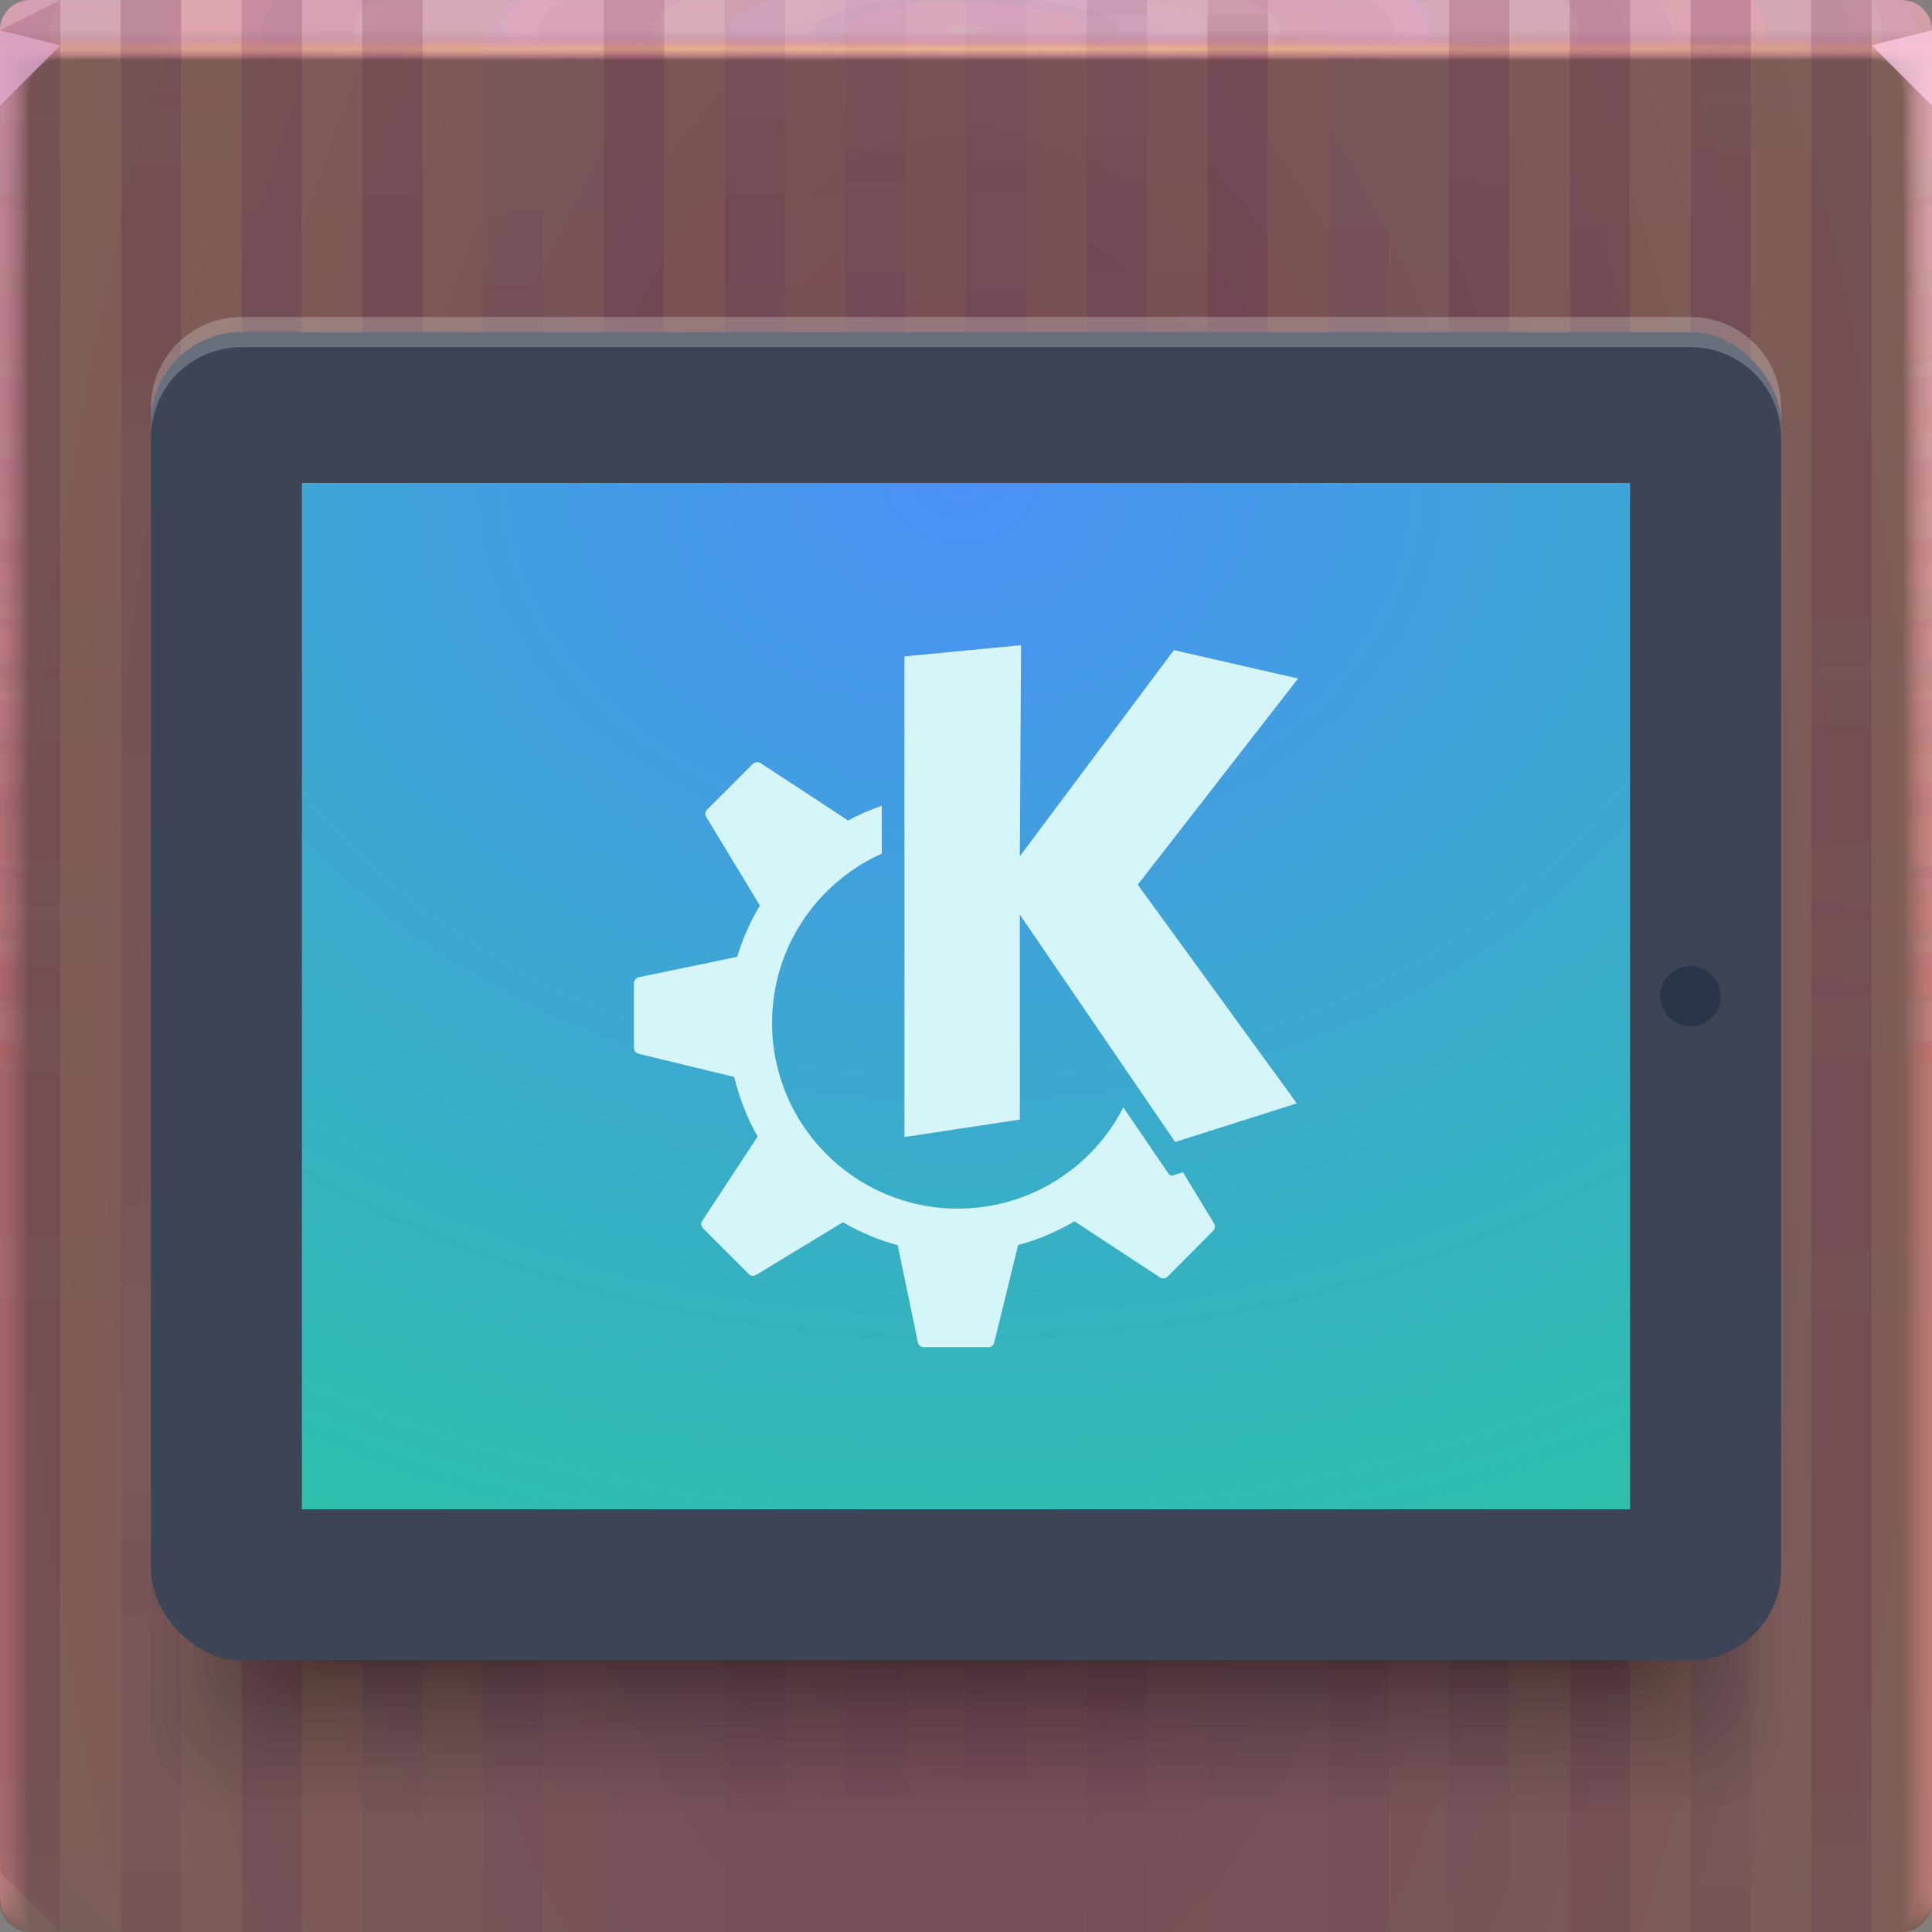 <?xml version="1.0" encoding="UTF-8"?>
<!-- Created with Inkscape (http://www.inkscape.org/) -->
<svg width="64" height="64" version="1.1" xmlns="http://www.w3.org/2000/svg" xmlns:cc="http://creativecommons.org/ns#" xmlns:dc="http://purl.org/dc/elements/1.1/" xmlns:rdf="http://www.w3.org/1999/02/22-rdf-syntax-ns#" xmlns:xlink="http://www.w3.org/1999/xlink">
	<rect width="100%" height="100%" fill="#808080" stroke="none"/>
	<defs>
		<radialGradient id="radialGradient94850" cx="31.511" cy="36.77" r="22" gradientTransform="matrix(2.358 0 0 1.822 -42.491 -50.485)" gradientUnits="userSpaceOnUse">
			<stop stop-color="#4b90f7" offset="0"/>
			<stop stop-color="#2bc2a7" offset="1"/>
		</radialGradient>
		<radialGradient id="radialGradient2160630" cx="31.744" cy="35.593" r="32" gradientTransform="matrix(-1.34,0,0,2.728,74.798,-61.501)" gradientUnits="userSpaceOnUse">
			<stop stop-color="#744655" offset="0"/>
			<stop stop-color="#7b665e" offset="1"/>
		</radialGradient>
		<radialGradient id="radialGradient2160632-3-9" cx="35.574" cy="1.019" r="32" gradientTransform="matrix(0,1.125,-5.175,0,37.271,-39.029)" gradientUnits="userSpaceOnUse" xlink:href="#a-6-5"/>
		<linearGradient id="a-6-5">
			<stop stop-color="#ebbbd6" stop-opacity=".11" offset="0"/>
			<stop stop-color="#ff9797" stop-opacity=".039" offset="1"/>
		</linearGradient>
		<radialGradient id="radialGradient2160634-3-9" cx="35.574" cy="1.036" r="32" gradientTransform="matrix(0,1.125,-5.175,0,37.363,-39.029)" gradientUnits="userSpaceOnUse" xlink:href="#a-6-5"/>
		<radialGradient id="radialGradient2160636-5-4" cx="35.574" cy="1.055" r="32" gradientTransform="matrix(0,1.125,-5.175,0,37.458,-39.029)" gradientUnits="userSpaceOnUse" xlink:href="#a-6-5"/>
		<radialGradient id="radialGradient2160638-6-7" cx="35.574" cy="1.071" r="32" gradientTransform="matrix(0,1.125,-5.175,0,37.544,-39.029)" gradientUnits="userSpaceOnUse" xlink:href="#a-6-5"/>
		<radialGradient id="radialGradient2160640-2-8" cx="35.574" cy="1.091" r="32" gradientTransform="matrix(0,1.125,-5.175,0,37.648,-39.029)" gradientUnits="userSpaceOnUse" xlink:href="#a-6-5"/>
		<radialGradient id="radialGradient2160642-9-4" cx="35.574" cy="1.113" r="32" gradientTransform="matrix(0,1.125,-5.175,0,37.758,-39.029)" gradientUnits="userSpaceOnUse" xlink:href="#a-6-5"/>
		<radialGradient id="radialGradient2160644-1-5" cx="35.574" cy="1.135" r="32" gradientTransform="matrix(0,1.125,-5.175,0,37.875,-39.029)" gradientUnits="userSpaceOnUse" xlink:href="#a-6-5"/>
		<radialGradient id="radialGradient2160646-2-0" cx="35.574" cy="1.159" r="32" gradientTransform="matrix(0,1.125,-5.175,0,38,-39.029)" gradientUnits="userSpaceOnUse" xlink:href="#a-6-5"/>
		<radialGradient id="radialGradient2160648-7-3" cx="35.574" cy="1.18" r="32" gradientTransform="matrix(0,1.125,-5.175,0,38.107,-39.029)" gradientUnits="userSpaceOnUse" xlink:href="#a-6-5"/>
		<radialGradient id="radialGradient2160650-0-6" cx="35.574" cy="1.208" r="32" gradientTransform="matrix(0,1.125,-5.175,0,38.252,-39.029)" gradientUnits="userSpaceOnUse" xlink:href="#a-6-5"/>
		<radialGradient id="radialGradient2160652-9-1" cx="35.574" cy="1.239" r="32" gradientTransform="matrix(0,1.125,-5.175,0,38.411,-39.029)" gradientUnits="userSpaceOnUse" xlink:href="#a-6-5"/>
		<radialGradient id="radialGradient2160654-3-0" cx="35.574" cy="1.273" r="32" gradientTransform="matrix(0,1.125,-5.175,0,38.587,-39.029)" gradientUnits="userSpaceOnUse" xlink:href="#a-6-5"/>
		<radialGradient id="radialGradient2160656-6-6" cx="35.574" cy="1.304" r="32" gradientTransform="matrix(0,1.125,-5.175,0,38.75,-39.029)" gradientUnits="userSpaceOnUse" xlink:href="#a-6-5"/>
		<radialGradient id="radialGradient2160658-0-3" cx="35.574" cy="1.346" r="32" gradientTransform="matrix(0,1.125,-5.175,0,38.966,-39.029)" gradientUnits="userSpaceOnUse" xlink:href="#a-6-5"/>
		<radialGradient id="radialGradient2160660-6-2" cx="35.574" cy="1.393" r="32" gradientTransform="matrix(0,1.125,-5.175,0,39.208,-39.029)" gradientUnits="userSpaceOnUse" xlink:href="#a-6-5"/>
		<radialGradient id="radialGradient2160662-2-0" cx="35.574" cy="1.439" r="32" gradientTransform="matrix(0,1.125,-5.175,0,39.446,-39.029)" gradientUnits="userSpaceOnUse" xlink:href="#a-6-5"/>
		<radialGradient id="radialGradient2160664-6-6" cx="15.111" cy="1.397" r="32" gradientTransform="matrix(0 .013 -2.532 0 35.666 1.421)" gradientUnits="userSpaceOnUse" xlink:href="#a-6-5">
			<stop stop-color="#ffc68a" stop-opacity=".756" offset="0"/>
			<stop stop-color="#ff92bc" stop-opacity="0" offset="1"/>
		</radialGradient>
	</defs>
	<g transform="translate(3.2081e-5)">
		<path d="m1 0c-0.554 0-1 0.446-1 1v62c0 0.554 0.446 1 1 1h62c0.554 0 1-0.446 1-1v-62c0-0.554-0.446-1-1-1z" fill="url(#radialGradient2160630)"/>
		<g transform="translate(0 .002)">
			<path d="m1 0c-0.554 0-1 0.446-1 1v62-0.224 0.224-62h1.752c19.15 2e-3 39.445 0 60.213 0h2.035v62-0.334 0.334-62c0.001-0.553-0.447-1.001-1-1z" fill="url(#radialGradient2160632-3-9)"/>
			<path d="m1 0c-0.555-0.001-1.004 0.451-1 1.006v61.98-0.197c0-0.277 4e-3 -0.184 0.01 0.246 0.012 0.016 0.03-0.297 0.052-0.897v-61c0.072-9e-3 0.133-0.013 0.185-0.013 0.29-0.016 0.357-0.032 0.774-0.044 0.246-0.011 0.496-0.019 0.747-0.019 19.183 2e-3 39.392 0 60.2 0 0.346 0 0.689 0.012 1.023 0.03 0.268 0.01 0.389 0.02 0.52 0.033 0.106 0 0.22 0.01 0.427 0.028v60.744c0.027 0.754 0.05 1.148 0.059 1.123l3e-3 -0.334v0.286-61.762c0-0.143 0-0.22-2e-3 -0.224-0.005-0.552-0.46-0.995-1.012-0.986h-61.986" fill="url(#radialGradient2160634-3-9)"/>
			<path d="m1 0c-0.555-0.001-1.004 0.451-1 1.006v61.966-0.169c0-0.245 8e-3 -0.145 0.021 0.266 0.022 0.034 0.06-0.247 0.104-0.807v-60.988c0.056-0.015 0.115-0.023 0.173-0.025 0.27-0.031 0.341-0.064 0.743-0.088 0.242-0.022 0.492-0.037 0.742-0.037 19.217 2e-3 39.34 0 60.187 0 0.347 0 0.69 0.024 1.013 0.06 0.256 0.02 0.372 0.042 0.494 0.065 0.1 0 0.206 0.02 0.398 0.057v60.731c0.055 0.703 0.102 1.052 0.119 1.003 4e-3 -0.154 6e-3 -0.265 6e-3 -0.333v0.237-61.748c0-0.139 0-0.215-3e-3 -0.224-0.011-0.468-0.347-0.864-0.807-0.952-0.071-0.014-0.144-0.021-0.217-0.02h-61.973" fill="url(#radialGradient2160636-5-4)"/>
			<path d="m1 0c-0.555-0.001-1.004 0.45-1 1.005v61.953-0.14c0-0.213 0.012-0.107 0.031 0.287 0.034 0.05 0.091-0.198 0.156-0.718v-60.974c0.051-0.022 0.105-0.035 0.16-0.037 0.252-0.048 0.327-0.097 0.715-0.132 0.238-0.034 0.487-0.056 0.737-0.056 19.25 2e-3 39.286 0 60.173 0 0.348 0 0.688 0.036 1.001 0.09 0.244 0.029 0.356 0.062 0.47 0.098 0.091 0 0.19 0.03 0.37 0.085v60.718c0.082 0.653 0.151 0.957 0.176 0.884 7e-3 -0.152 0.01-0.262 0.01-0.333v0.188-61.734c0-0.135 0-0.21-4e-3 -0.224-0.017-0.467-0.359-0.859-0.819-0.94-0.072-0.014-0.144-0.02-0.217-0.018h-61.96" fill="url(#radialGradient2160638-6-7)"/>
			<path d="m1 0c-0.555-0.001-1.004 0.45-1 1.005v61.939-0.113c0-0.18 0.015-0.068 0.042 0.308 0.045 0.067 0.121-0.149 0.208-0.629v-60.96c0.044-0.029 0.095-0.046 0.148-0.05 0.232-0.063 0.311-0.128 0.684-0.176 0.234-0.044 0.483-0.074 0.732-0.074 19.284 2e-3 39.234 0 60.16 0 0.35 0 0.689 0.048 0.991 0.12 0.232 0.039 0.34 0.083 0.444 0.13 0.085 0 0.176 0.04 0.341 0.114v60.704c0.11 0.603 0.203 0.862 0.236 0.764 0.01-0.148 0.014-0.259 0.014-0.333v0.14-61.721c0-0.13-2e-3 -0.206-6e-3 -0.224-0.024-0.466-0.37-0.852-0.83-0.927-0.073-0.013-0.146-0.019-0.22-0.017h-61.944" fill="url(#radialGradient2160640-2-8)"/>
			<path d="m1 0c-0.554-0.001-1.003 0.45-1 1.004v61.926-0.084c0-0.148 0.02-0.029 0.052 0.328 0.056 0.084 0.152-0.099 0.26-0.539v-60.949c0.053-0.04 0.097-0.061 0.136-0.061 0.212-0.08 0.297-0.16 0.655-0.22 0.23-0.056 0.477-0.093 0.727-0.093 19.317 2e-3 39.18 0 60.147 0 0.35 0 0.688 0.06 0.98 0.151 0.22 0.047 0.322 0.102 0.418 0.162 0.078 0 0.162 0.049 0.313 0.142v60.69c0.137 0.553 0.253 0.767 0.295 0.645 0.01-0.11 0.015-0.221 0.017-0.332v0.09-61.705c0-0.126-2e-3 -0.202-7e-3 -0.224-0.031-0.465-0.382-0.846-0.843-0.914-0.072-0.013-0.145-0.019-0.218-0.017h-61.932" fill="url(#radialGradient2160642-9-4)"/>
			<path d="m1 0c-0.554-0.001-1.003 0.45-1 1.004v61.912-0.056c0-0.117 0.023 0.01 0.063 0.349 0.067 0.1 0.182-0.05 0.312-0.45v-60.935c0.048-0.049 0.088-0.074 0.123-0.074 0.193-0.095 0.282-0.192 0.626-0.264 0.225-0.067 0.472-0.11 0.721-0.11h60.133c0.352 0 0.688 0.071 0.97 0.18 0.144 0.033 0.279 0.099 0.393 0.194 0.07 0 0.147 0.059 0.284 0.17v60.68c0.164 0.502 0.304 0.671 0.354 0.524 0.014-0.14 0.02-0.25 0.02-0.331v0.042-61.695c0-0.121-2e-3 -0.197-9e-3 -0.224-0.037-0.464-0.393-0.84-0.854-0.902-0.072-0.012-0.145-0.016-0.218-0.014h-61.918" fill="url(#radialGradient2160644-1-5)"/>
			<path d="m1 0c-0.554-0.001-1.003 0.45-1 1.004v61.898-0.029c0-0.084 0.027 0.049 0.073 0.37 0.079 0.117 0.212 0 0.365-0.36v-60.923c0.043-0.057 0.079-0.086 0.11-0.086 0.174-0.112 0.267-0.225 0.596-0.309 0.23-0.083 0.472-0.126 0.717-0.129 19.385 2e-3 39.075 0 60.12 0 0.353 0 0.687 0.084 0.958 0.211 0.196 0.066 0.29 0.144 0.368 0.227 0.063 0 0.132 0.068 0.256 0.199v60.665c0.192 0.452 0.354 0.576 0.413 0.404 0.014-0.11 0.022-0.22 0.024-0.33v-61.687c0-0.117-4e-3 -0.193-0.01-0.224-0.044-0.464-0.405-0.835-0.868-0.89-0.072-0.01-0.144-0.014-0.217-0.011h-61.905" fill="url(#radialGradient2160646-2-0)"/>
			<path d="m1 0c-0.554-0.001-1.003 0.449-1 1.003v61.885c0-0.052 0.03 0.087 0.084 0.39 0.09 0.135 0.242 0.05 0.416-0.27v-60.911c0.038-0.063 0.07-0.097 0.099-0.097 0.154-0.127 0.251-0.257 0.566-0.352 0.217-0.089 0.463-0.148 0.711-0.148 19.418 2e-3 39.022 0 60.107 0 0.355 0 0.687 0.096 0.947 0.242 0.138 0.049 0.257 0.139 0.343 0.258 0.056 0 0.118 0.079 0.227 0.227v60.651c0.22 0.402 0.406 0.482 0.473 0.285 0.018-0.132 0.027-0.243 0.027-0.33v-61.721c0-0.113-4e-3 -0.188-0.012-0.224-0.05-0.463-0.416-0.828-0.879-0.877-0.072-0.01-0.145-0.014-0.218-0.011h-61.89" fill="url(#radialGradient2160648-7-3)"/>
			<path d="m1 0c-0.554-0.001-1.003 0.449-1 1.003v61.899c0-0.02 0.035 0.126 0.094 0.41 0.101 0.152 0.273 0.1 0.468-0.18v-60.897c0.034-0.073 0.062-0.11 0.087-0.11 0.135-0.143 0.236-0.29 0.536-0.397 0.213-0.1 0.459-0.166 0.707-0.166 19.452 2e-3 38.969 0 60.093 0 0.356 0 0.687 0.108 0.936 0.272 0.134 0.06 0.246 0.162 0.317 0.29 0.05 0 0.103 0.089 0.2 0.256v60.64c0.246 0.352 0.455 0.386 0.531 0.165 0.02-0.128 0.03-0.239 0.03-0.33v-61.755c0-0.108-4e-3 -0.184-0.013-0.224-0.057-0.462-0.428-0.821-0.891-0.864-0.072-0.009-0.145-0.012-0.218-0.01h-61.877" fill="url(#radialGradient2160650-0-6)"/>
			<path d="m1 0c-0.554-0.001-1.002 0.448-1 1.002v61.913c0 0.013 0.039 0.165 0.105 0.432 0.112 0.168 0.303 0.148 0.52-0.092v-60.882c0.029-0.081 0.053-0.123 0.074-0.123 0.116-0.159 0.222-0.321 0.507-0.44 0.209-0.111 0.454-0.185 0.701-0.185 19.486 2e-3 38.916 0 60.08 0 0.357 0 0.687 0.12 0.925 0.302 0.131 0.072 0.234 0.185 0.292 0.323 0.043 0 0.089 0.098 0.171 0.284v60.626c0.275 0.302 0.507 0.29 0.591 0.046 0.022-0.125 0.034-0.236 0.034-0.33v-61.791c0-0.104-5e-3 -0.18-0.016-0.224-0.063-0.461-0.439-0.815-0.903-0.852-0.072-0.008-0.145-0.011-0.218-8e-3h-61.863" fill="url(#radialGradient2160652-9-1)"/>
			<path d="m1 0c-0.554-0.001-1.002 0.448-1 1.002v61.928c0 0.045 0.042 0.203 0.115 0.453 0.123 0.184 0.333 0.197 0.572-3e-3v-60.87c0.024-0.089 0.045-0.135 0.062-0.135 0.097-0.174 0.207-0.353 0.478-0.484 0.204-0.122 0.448-0.203 0.696-0.203 19.519 2e-3 38.863 0 60.067 0 0.335-0.002 0.659 0.116 0.914 0.332 0.15 0.103 0.224 0.225 0.267 0.355 0.035 0 0.073 0.108 0.142 0.313v60.612c0.302 0.251 0.557 0.196 0.65-0.074 0.023-0.109 0.035-0.219 0.037-0.33v-61.825c0-0.1-6e-3 -0.175-0.017-0.224-0.07-0.46-0.45-0.81-0.915-0.84-0.072-0.007-0.145-0.009-0.218-7e-3h-61.85" fill="url(#radialGradient2160654-3-0)"/>
			<path d="m1 0c-0.554-0.001-1.002 0.448-1 1.002v61.942c0 0.077 0.046 0.242 0.126 0.473 0.134 0.201 0.363 0.246 0.624 0.086v-60.856c0.02-0.097 0.035-0.147 0.05-0.147 0.08-0.225 0.239-0.413 0.447-0.529 0.2-0.133 0.444-0.221 0.691-0.221 19.553 2e-3 38.811 0 60.053 0 0.36 0 0.686 0.144 0.903 0.362 0.123 0.098 0.208 0.235 0.242 0.388 0.028 0 0.059 0.118 0.114 0.341v60.598c0.33 0.2 0.608 0.1 0.709-0.194 0.026-0.117 0.04-0.228 0.04-0.329v-61.86c0-0.095-6e-3 -0.17-0.018-0.224-0.076-0.459-0.462-0.803-0.927-0.827-0.073-0.006-0.145-0.007-0.218-5e-3h-61.836" fill="url(#radialGradient2160656-6-6)"/>
			<path d="m1 0c-0.553-0.001-1.002 0.448-1 1.001v61.956c0 0.11 0.05 0.281 0.136 0.494 0.146 0.218 0.394 0.296 0.677 0.176v-60.843c0.014-0.105 0.026-0.16 0.036-0.16 0.062-0.237 0.212-0.441 0.419-0.572 0.196-0.144 0.439-0.24 0.686-0.24 19.586 2e-3 38.758 0 60.04 0 0.36 0 0.685 0.156 0.892 0.392 0.117 0.112 0.193 0.26 0.216 0.42 0.021 0 0.044 0.128 0.086 0.37v60.585c0.356 0.15 0.658 5e-3 0.768-0.314 0.029-0.114 0.044-0.224 0.044-0.328v-61.895c0-0.09-7e-3 -0.166-0.02-0.224-0.083-0.458-0.474-0.797-0.94-0.814-0.072-0.005-0.145-0.006-0.217-5e-3h-61.823" fill="url(#radialGradient2160658-0-3)"/>
			<path d="m1 0c-0.553-0.001-1.001 0.447-1 1v61.972c0 0.142 0.054 0.32 0.147 0.515 0.156 0.241 0.453 0.349 0.728 0.265v-60.83c0.01-0.114 0.018-0.172 0.025-0.172 0.044-0.248 0.184-0.47 0.389-0.617 0.192-0.155 0.434-0.258 0.68-0.258 19.62 2e-3 38.705 0 60.027 0 0.362 0 0.686 0.168 0.882 0.422 0.11 0.127 0.176 0.286 0.19 0.453 0.015 0 0.03 0.137 0.057 0.398v60.572c0.385 0.1 0.71-0.09 0.828-0.434 0.03-0.11 0.047-0.22 0.047-0.328v-61.93c0-0.086-7e-3 -0.161-0.021-0.224-0.09-0.457-0.485-0.791-0.951-0.802-0.073-0.003-0.146-0.004-0.219-2e-3h-61.809" fill="url(#radialGradient2160660-6-2)"/>
			<path d="m1 0c-0.553-0.001-1.001 0.447-1 1v61.986c0 0.174 0.058 0.358 0.157 0.535 0.17 0.259 0.473 0.397 0.78 0.355v-60.816c5e-3 -0.122 0.01-0.185 0.013-0.185 0.028-0.259 0.158-0.496 0.36-0.66 0.187-0.166 0.429-0.277 0.675-0.277 19.653 2e-3 38.652 0 60.013 0 0.363 0 0.685 0.18 0.87 0.452 0.102 0.141 0.16 0.31 0.166 0.485 7e-3 0 0.015 0.147 0.028 0.427v60.558c0.412 0.05 0.76-0.186 0.887-0.553 0.033-0.106 0.05-0.217 0.05-0.328v-61.965c0.01-0.553-0.432-1.008-0.985-1.014-0.073-0.001-0.146-0.001-0.219 0h-61.795" fill="url(#radialGradient2160662-2-0)"/>
			<path d="m1 0c-0.553-0.001-1.001 0.447-1 1v1h64v-0.998c0.001-0.553-0.447-1.001-1-1h-62z" fill="url(#radialGradient2160664-6-6)"/>
			<path d="m-3.2081e-5 0.999v2.5l2-2z" fill="#ffccf4" fill-opacity=".734"/>
			<path d="m64 3.498-2-2 2-0.5z" fill="#ffccf4" fill-opacity=".734"/>
		</g>
		<g transform="translate(-3.2081e-5)">
			<g color="#000000">
				<g fill="#662f43" fill-opacity=".04">
					<path d="m2 0-2 1v21.5h2zm2 0v3.5h2v-3.5zm4 0v17.5h2v-17.5zm4 0v32.5h2v-32.5zm8 0v27.5h2v-27.5zm16 0v0.5h2v-0.5zm12 0v19.5h2v-19.5zm4 0v33.5h2v-33.5zm4 0v14.5h2v-14.5zm4 0v30.5h2v-30.5zm-20 0.5v37h2v-37zm-36 5v37h2v-37zm28 0v37h2v-37zm-8 1v37h2v-37zm-8 3v37h2v-37zm12 2v37h2v-37zm16 5v37h2v-37zm-36 3v37h2v-37zm28 0v37h2v-37zm12 2v37h2v-37zm-48 3v37h2v-37zm60 8v31.5h2v-31.5zm-8 5v26.5h2v-26.5zm4 14v12.5h2v-12.5z"/>
					<path d="m2 0-2 1v29h2zm2 0v14h2v-14zm4 0v33h2v-33zm4 0v19h2v-19zm8 0v37h2v-37zm20 0v27h2v-27zm8 0v32h2v-32zm4 0v17h2v-17zm4 0v3h2v-3zm4 0v22h2v-22zm-32 5v37h2v-37zm28 0v37h2v-37zm-20 1v37h2v-37zm8 3v37h2v-37zm-12 2v37h2v-37zm-16 5v37h2v-37zm8 3v37h2v-37zm28 0v37h2v-37zm-40 2v37h2v-37zm48 3v37h2v-37zm-60 8v30l2 2v-32zm8 5v27h2v-27zm-4 14v13h2v-13z"/>
					<path d="m2 0-2 1v27.5h2zm2 0v12.5h2v-12.5zm4 0v31.5h2v-31.5zm4 0v17.5h2v-17.5zm8 0v35.5h2v-35.5zm20 0v25.5h2v-25.5zm8 0v30.5h2v-30.5zm4 0v15.5h2v-15.5zm4 0v1.5h2v-1.5zm4 0v20.5h2v-20.5zm-32 3.5v37h2v-37zm28 0v37h2v-37zm-20 1v37h2v-37zm8 3v37h2v-37zm-12 2v37h2v-37zm-16 5v37h2v-37zm8 3v37h2v-37zm28 0v37h2v-37zm-40 2v37h2v-37zm48 3v37h2v-37zm-60 8v31.5l2 2v-33.5zm8 5v28.5h2v-28.5zm-4 14v14.5h2v-14.5z"/>
					<path d="m2 0-2 1v19h2zm2 0v1h2v-1zm4 0v15h2v-15zm4 0v30h2v-30zm8 0v25h2v-25zm20 0v35h2v-35zm8 0v17h2v-17zm4 0v31h2v-31zm4 0v12h2v-12zm4 0v28h2v-28zm-56 3v37h2v-37zm28 0v37h2v-37zm-8 1v37h2v-37zm-8 3v37h2v-37zm12 2v37h2v-37zm16 5v37h2v-37zm-36 3v37h2v-37zm28 0v37h2v-37zm12 2v37h2v-37zm-48 3v37h2v-37zm60 8v34h2v-34zm-8 5v29h2v-29zm4 14v15h2v-15z"/>
					<path d="m2 0-2 1v32.5h2zm2 0v14.5h2v-14.5zm4 0v28.5h2v-28.5zm16 0v9.5h2v-9.5zm8 0v6.5h2v-6.5zm4 0v11.5h2v-11.5zm12 0v30.5h2v-30.5zm8 0v25.5h2v-25.5zm-36 1.5v37h2v-37zm40 3v37h2v-37zm-48 2v37h2v-37zm40 1v37h2v-37zm-12 4v37h2v-37zm-36 5v37h2v-37zm28 0v37h2v-37zm-8 1v37h2v-37zm-8 3v37h2v-37zm12 2v37h2v-37zm16 5v36.5h2v-36.5zm-36 3v33.5h2v-33.5zm28 0v33.5h2v-33.5zm12 2v31.5h2v-31.5zm-48 3v26.5l2 2v-28.5zm60 8v20.5h2v-20.5zm-8 5v15.5h2v-15.5zm4 14v1.5h2v-1.5z"/>
					<path d="m4 0v25h2v-25zm8 0v30h2v-30zm12 0v11h2v-11zm4 0v6h2v-6zm8 0v9h2v-9zm16 0v28h2v-28zm4 0v14h2v-14zm4 0v33h2v-33zm-20 1v37h2v-37zm-40 3v37h2v-37zm48 2v37h2v-37zm-40 1v37h2v-37zm12 4v37h2v-37zm8 5v37h2v-37zm28 0v37h2v-37zm-20 1v37h2v-37zm8 3v37h2v-37zm-12 2v37h2v-37zm-16 5v37h2v-37zm8 3v34h2v-34zm28 0v34h2v-34zm-40 2v32h2v-32zm48 3v29h2v-29zm-60 8v19l2 2v-21zm8 5v16h2v-16zm-4 14v2h2v-2z"/>
				</g>
				<g fill="#ff953a" fill-opacity=".01">
					<path d="m4 0-2 1v21.5h2zm2 0v3.5h2v-3.5zm4 0v17.5h2v-17.5zm4 0v32.5h2v-32.5zm8 0v27.5h2v-27.5zm16 0v0.5h2v-0.5zm12 0v19.5h2v-19.5zm4 0v33.5h2v-33.5zm4 0v14.5h2v-14.5zm4 0v30.5h2v-30.5zm-20 0.5v37h2v-37zm-36 5v37h2v-37zm28 0v37h2v-37zm-8 1v37h2v-37zm-8 3v37h2v-37zm12 2v37h2v-37zm16 5v37h2v-37zm-36 3v37h2v-37zm28 0v37h2v-37zm12 2v37h2v-37zm-48 3v37h2v-37zm60 8v31.5h2v-31.5zm-8 5v26.5h2v-26.5zm4 14v12.5h2v-12.5z"/>
					<path d="m4 0-2 1v29h2zm2 0v14h2v-14zm4 0v33h2v-33zm4 0v19h2v-19zm8 0v37h2v-37zm20 0v27h2v-27zm8 0v32h2v-32zm4 0v17h2v-17zm4 0v3h2v-3zm4 0v22h2v-22zm-32 5v37h2v-37zm28 0v37h2v-37zm-20 1v37h2v-37zm8 3v37h2v-37zm-12 2v37h2v-37zm-16 5v37h2v-37zm8 3v37h2v-37zm28 0v37h2v-37zm-40 2v37h2v-37zm48 3v37h2v-37zm-60 8v30l2 2v-32zm8 5v27h2v-27zm-4 14v13h2v-13z"/>
					<path d="m4 0-2 1v27.5h2zm2 0v12.5h2v-12.5zm4 0v31.5h2v-31.5zm4 0v17.5h2v-17.5zm8 0v35.5h2v-35.5zm20 0v25.5h2v-25.5zm8 0v30.5h2v-30.5zm4 0v15.5h2v-15.5zm4 0v1.5h2v-1.5zm4 0v20.5h2v-20.5zm-32 3.5v37h2v-37zm28 0v37h2v-37zm-20 1v37h2v-37zm8 3v37h2v-37zm-12 2v37h2v-37zm-16 5v37h2v-37zm8 3v37h2v-37zm28 0v37h2v-37zm-40 2v37h2v-37zm48 3v37h2v-37zm-60 8v31.5l2 2v-33.5zm8 5v28.5h2v-28.5zm-4 14v14.5h2v-14.5z"/>
					<path d="m4 0-2 1v19h2zm2 0v1h2v-1zm4 0v15h2v-15zm4 0v30h2v-30zm8 0v25h2v-25zm20 0v35h2v-35zm8 0v17h2v-17zm4 0v31h2v-31zm4 0v12h2v-12zm4 0v28h2v-28zm-56 3v37h2v-37zm28 0v37h2v-37zm-8 1v37h2v-37zm-8 3v37h2v-37zm12 2v37h2v-37zm16 5v37h2v-37zm-36 3v37h2v-37zm28 0v37h2v-37zm12 2v37h2v-37zm-48 3v37h2v-37zm60 8v34h2v-34zm-8 5v29h2v-29zm4 14v15h2v-15z"/>
					<path d="m4 0-2 1v32.5h2zm2 0v14.5h2v-14.5zm4 0v28.5h2v-28.5zm16 0v9.5h2v-9.5zm8 0v6.5h2v-6.5zm4 0v11.5h2v-11.5zm12 0v30.5h2v-30.5zm8 0v25.5h2v-25.5zm-36 1.5v37h2v-37zm40 3v37h2v-37zm-48 2v37h2v-37zm40 1v37h2v-37zm-12 4v37h2v-37zm-36 5v37h2v-37zm28 0v37h2v-37zm-8 1v37h2v-37zm-8 3v37h2v-37zm12 2v37h2v-37zm16 5v36.5h2v-36.5zm-36 3v33.5h2v-33.5zm28 0v33.5h2v-33.5zm12 2v31.5h2v-31.5zm-48 3v26.5l2 2v-28.5zm60 8v20.5h2v-20.5zm-8 5v15.5h2v-15.5zm4 14v1.5h2v-1.5z"/>
					<path d="m6 0v25h2v-25zm8 0v30h2v-30zm12 0v11h2v-11zm4 0v6h2v-6zm8 0v9h2v-9zm16 0v28h2v-28zm4 0v14h2v-14zm4 0v33h2v-33zm-20 1v37h2v-37zm-40 3v37h2v-37zm48 2v37h2v-37zm-40 1v37h2v-37zm12 4v37h2v-37zm8 5v37h2v-37zm28 0v37h2v-37zm-20 1v37h2v-37zm8 3v37h2v-37zm-12 2v37h2v-37zm-16 5v37h2v-37zm8 3v34h2v-34zm28 0v34h2v-34zm-40 2v32h2v-32zm48 3v29h2v-29zm-60 8v19l2 2v-21zm8 5v16h2v-16zm-4 14v2h2v-2z"/>
				</g>
			</g>
		</g>
	</g>
	<g>
		<g>
			<g fill="#000000" fill-opacity=".03">
				<path d="m11.273 17c-1.435 0-2.591 1.155-2.592 2.59v32.819c5.7e-4 1.435 1.156 2.59 2.591 2.591h41.454c1.435 0 2.591-1.155 2.592-2.59v-32.819c-6e-4 -1.435-1.156-2.59-2.591-2.591h-1e-3z"/>
				<path d="m11.27 16.999c-1.435 0-2.591 1.155-2.592 2.59v32.824c5.7e-4 1.435 1.156 2.591 2.591 2.591h41.46c1.435 0 2.591-1.155 2.592-2.59v-32.824c-6e-4 -1.435-1.156-2.591-2.591-2.591h-0.001z"/>
				<path d="m11.259 16.996c-1.436 0-2.592 1.156-2.594 2.592v32.843c5.6e-4 1.436 1.157 2.592 2.593 2.593h41.483c1.436 0 2.592-1.156 2.594-2.591v-32.843c-6e-4 -1.435-1.157-2.592-2.593-2.593h-41.483z"/>
				<path d="m11.236 16.989c-1.437 0-2.595 1.157-2.596 2.594v32.878c5.6e-4 1.437 1.158 2.595 2.595 2.595h41.529c1.437 0 2.595-1.157 2.596-2.594v-32.878c-6e-4 -1.437-1.158-2.595-2.595-2.595h-41.529z"/>
				<path d="m11.201 16.978c-1.44 0-2.6 1.159-2.601 2.599v32.934c5.5e-4 1.44 1.16 2.599 2.6 2.6h41.599c1.44 0 2.6-1.159 2.601-2.599v-32.934c-6e-4 -1.44-1.16-2.599-2.6-2.6h-41.599z"/>
				<path d="m11.153 16.963c-1.443 0-2.606 1.162-2.607 2.605-1e-5 6e-4 -1e-5 0.001-1e-5 2e-3v33.008c5.5e-4 1.443 1.163 2.605 2.606 2.606h41.695c1.443 0 2.606-1.162 2.607-2.605v-33.01c-6e-4 -1.443-1.163-2.605-2.606-2.606h-41.695z"/>
				<path d="m11.09 16.944c-1.447 0-2.614 1.166-2.615 2.613v33.11c5.4e-4 1.447 1.166 2.613 2.614 2.614h41.821c1.447 0 2.614-1.166 2.615-2.613v-33.11c-5e-4 -1.447-1.166-2.613-2.614-2.614h-41.821z"/>
				<path d="m11.012 16.92c-1.453 0-2.623 1.17-2.624 2.623v33.234c5.2e-4 1.453 1.171 2.623 2.623 2.623h41.977c1.453-1e-4 2.623-1.17 2.624-2.623v-33.233c-5e-4 -1.453-1.171-2.623-2.623-2.623h-41.977z"/>
				<path d="m10.918 16.891c-1.459 0-2.635 1.175-2.636 2.634v33.382c5e-4 1.459 1.176 2.635 2.635 2.635h42.165c1.459 0 2.635-1.175 2.636-2.634v-33.382c-5e-4 -1.459-1.176-2.635-2.635-2.635h-42.165z"/>
				<path d="m10.807 16.858c-1.467 0-2.649 1.181-2.65 2.648v33.558c4.9e-4 1.467 1.182 2.649 2.649 2.649h42.387c1.467 0 2.649-1.181 2.65-2.648v-33.557c-5e-4 -1.467-1.182-2.649-2.649-2.649h-42.387z"/>
				<path d="m10.679 16.818c-1.476 0-2.665 1.188-2.666 2.664v33.76c4.7e-4 1.476 1.189 2.665 2.665 2.665h42.642c1.476 0 2.665-1.188 2.666-2.664v-33.76c-5e-4 -1.476-1.189-2.664-2.665-2.665h-42.642z"/>
				<path d="m10.534 16.774c-1.486 0-2.683 1.197-2.684 2.682v33.991c4.4e-4 1.486 1.197 2.683 2.683 2.683h42.933c1.486-1e-4 2.683-1.197 2.684-2.682v-33.99c-4e-4 -1.486-1.197-2.683-2.683-2.683h-42.933z"/>
				<path d="m10.37 16.724c-1.498 0-2.704 1.206-2.704 2.703v34.25c4e-4 1.497 1.206 2.703 2.704 2.704h43.261c1.497-1e-4 2.704-1.206 2.704-2.703v-34.25c-4e-4 -1.497-1.206-2.703-2.704-2.704h-43.261z"/>
				<path d="m10.187 16.668c-1.51 0-2.727 1.216-2.727 2.726v34.539c3.8e-4 1.51 1.217 2.726 2.727 2.727h43.627c1.51-1e-4 2.726-1.216 2.727-2.726v-34.539c-4e-4 -1.51-1.217-2.726-2.727-2.727h-43.627z"/>
				<path d="m9.985 16.606c-1.524 0-2.752 1.227-2.752 2.751v34.859c3.5e-4 1.524 1.228 2.752 2.752 2.752h44.03c1.524-1e-4 2.752-1.227 2.752-2.751v-34.858c-3e-4 -1.524-1.228-2.752-2.752-2.752h-44.03z"/>
				<path d="m9.764 16.539c-1.54 0-2.78 1.24-2.78 2.779v35.209c3.1e-4 1.539 1.24 2.779 2.78 2.78h44.473c1.539-2e-4 2.779-1.24 2.78-2.779v-35.209c-3e-4 -1.54-1.24-2.779-2.78-2.78h-44.473z"/>
				<path d="m9.522 16.465c-1.556 0-2.81 1.253-2.81 2.809v35.591c2.6e-4 1.556 1.254 2.809 2.81 2.81h44.957c1.556-2e-4 2.809-1.253 2.81-2.809v-35.591c-2e-4 -1.556-1.254-2.809-2.81-2.81h-44.957z"/>
				<path d="m9.26 16.385c-1.575 0-2.842 1.268-2.843 2.842v36.006c2.1e-4 1.574 1.268 2.842 2.842 2.842h45.481c1.574-2e-4 2.842-1.268 2.842-2.842v-36.006c-2e-4 -1.574-1.268-2.842-2.842-2.842h-45.481z"/>
				<path d="m8.977 16.298c-1.594 0-2.878 1.284-2.878 2.877v36.453c1.7e-4 1.594 1.284 2.878 2.878 2.878h46.046c1.594-3e-4 2.877-1.284 2.878-2.878v-36.453c-2e-4 -1.594-1.284-2.878-2.878-2.878h-46.046z"/>
				<path d="m8.673 16.206c-1.615 0-2.916 1.3-2.916 2.916-1e-5 1e-4 -1e-5 7e-4 -1e-5 0.002v36.933c1.2e-4 1.615 1.301 2.916 2.916 2.916h46.654c1.615-3e-4 2.915-1.301 2.916-2.916v-36.935c-1e-4 -1.615-1.301-2.916-2.916-2.916h-46.654z"/>
				<path d="m8.348 16.106c-1.638 0-2.957 1.319-2.957 2.956v37.45c6e-5 1.638 1.319 2.957 2.957 2.957h47.306c1.638-2e-4 2.956-1.319 2.956-2.956v-37.45c-1e-4 -1.638-1.319-2.957-2.957-2.957h-47.306z"/>
				<path d="m8 16c-1.662 0-3 1.338-3 3v38c0 1.662 1.338 3 3 3h48c1.662-3e-4 2.999-1.338 2.999-3v-38c0-1.662-1.338-3-3-3h-48z"/>
			</g>
			<g>
				<rect x="5" y="11" width="54" height="44" rx="3" ry="3" color="#000000" fill="#3c4456"/>
				<path d="m8 10.5c-1.662 0-3 1.338-3 3v1c0-1.662 1.338-3 3-3h48c1.662 0 3 1.338 3 3v-1c0-1.662-1.338-3-3-3z" color="#000000" fill="#f1f3f5" fill-opacity=".247"/>
				<rect x="10" y="16" width="44" height="34" rx=".5" ry=".5" color="#000000" fill="#2e3337"/>
				<circle transform="rotate(45 56 33)" cx="56" cy="33" r="1" color="#000000" fill="#0d1b2c" fill-opacity=".352"/>
			</g>
			<g transform="translate(-0 -.501)" fill="#33c2a9">
				<path d="m10 16.5v33.999h43.999v-33.999z" color="#000000" fill="url(#radialGradient94850)"/>
			</g>
		</g>
		<path d="m33.825 21.373-3.865 0.371v15.922l3.824-0.578v-6.789l5.145 7.531 4.03-1.28-5.269-7.243 5.31-6.83-4.113-0.941-5.104 6.83 0.041-6.995zm-8.762 3.881c-0.044 0-0.091 0.017-0.123 0.05l-1.52 1.52c-0.064 0.064-0.071 0.162-0.024 0.239l1.776 2.932c-0.315 0.53-0.571 1.099-0.752 1.701l-3.262 0.677c-0.091 0.018-0.157 0.104-0.157 0.198v2.147c0 0.091 0.069 0.168 0.157 0.19l3.163 0.768c0.169 0.698 0.431 1.365 0.776 1.974l-1.833 2.791c-0.051 0.077-0.04 0.182 0.024 0.248l1.52 1.52c0.064 0.064 0.162 0.071 0.239 0.024l2.874-1.743c0.564 0.325 1.174 0.586 1.817 0.76l0.669 3.221c0.018 0.091 0.098 0.157 0.19 0.157h2.147c0.09 0 0.168-0.062 0.19-0.148l0.793-3.237c0.663-0.179 1.288-0.444 1.867-0.785l2.833 1.858c0.077 0.051 0.182 0.04 0.248-0.024l1.511-1.52c0.064-0.064 0.08-0.162 0.032-0.24l-1.032-1.701-0.339 0.108c-0.05 0.015-0.102-0.013-0.132-0.05 0 0-0.652-0.959-1.503-2.205-1.018 1.991-3.093 3.353-5.484 3.353-3.397 0-6.153-2.756-6.153-6.153 0-2.499 1.494-4.644 3.634-5.607v-1.586c-0.39 0.136-0.766 0.301-1.123 0.495v-0.013l-2.899-1.899c-0.04-0.025-0.08-0.03-0.124-0.024z" color="#000000" fill="#d5f5f8" fill-opacity="1"/>
	</g>
</svg>
